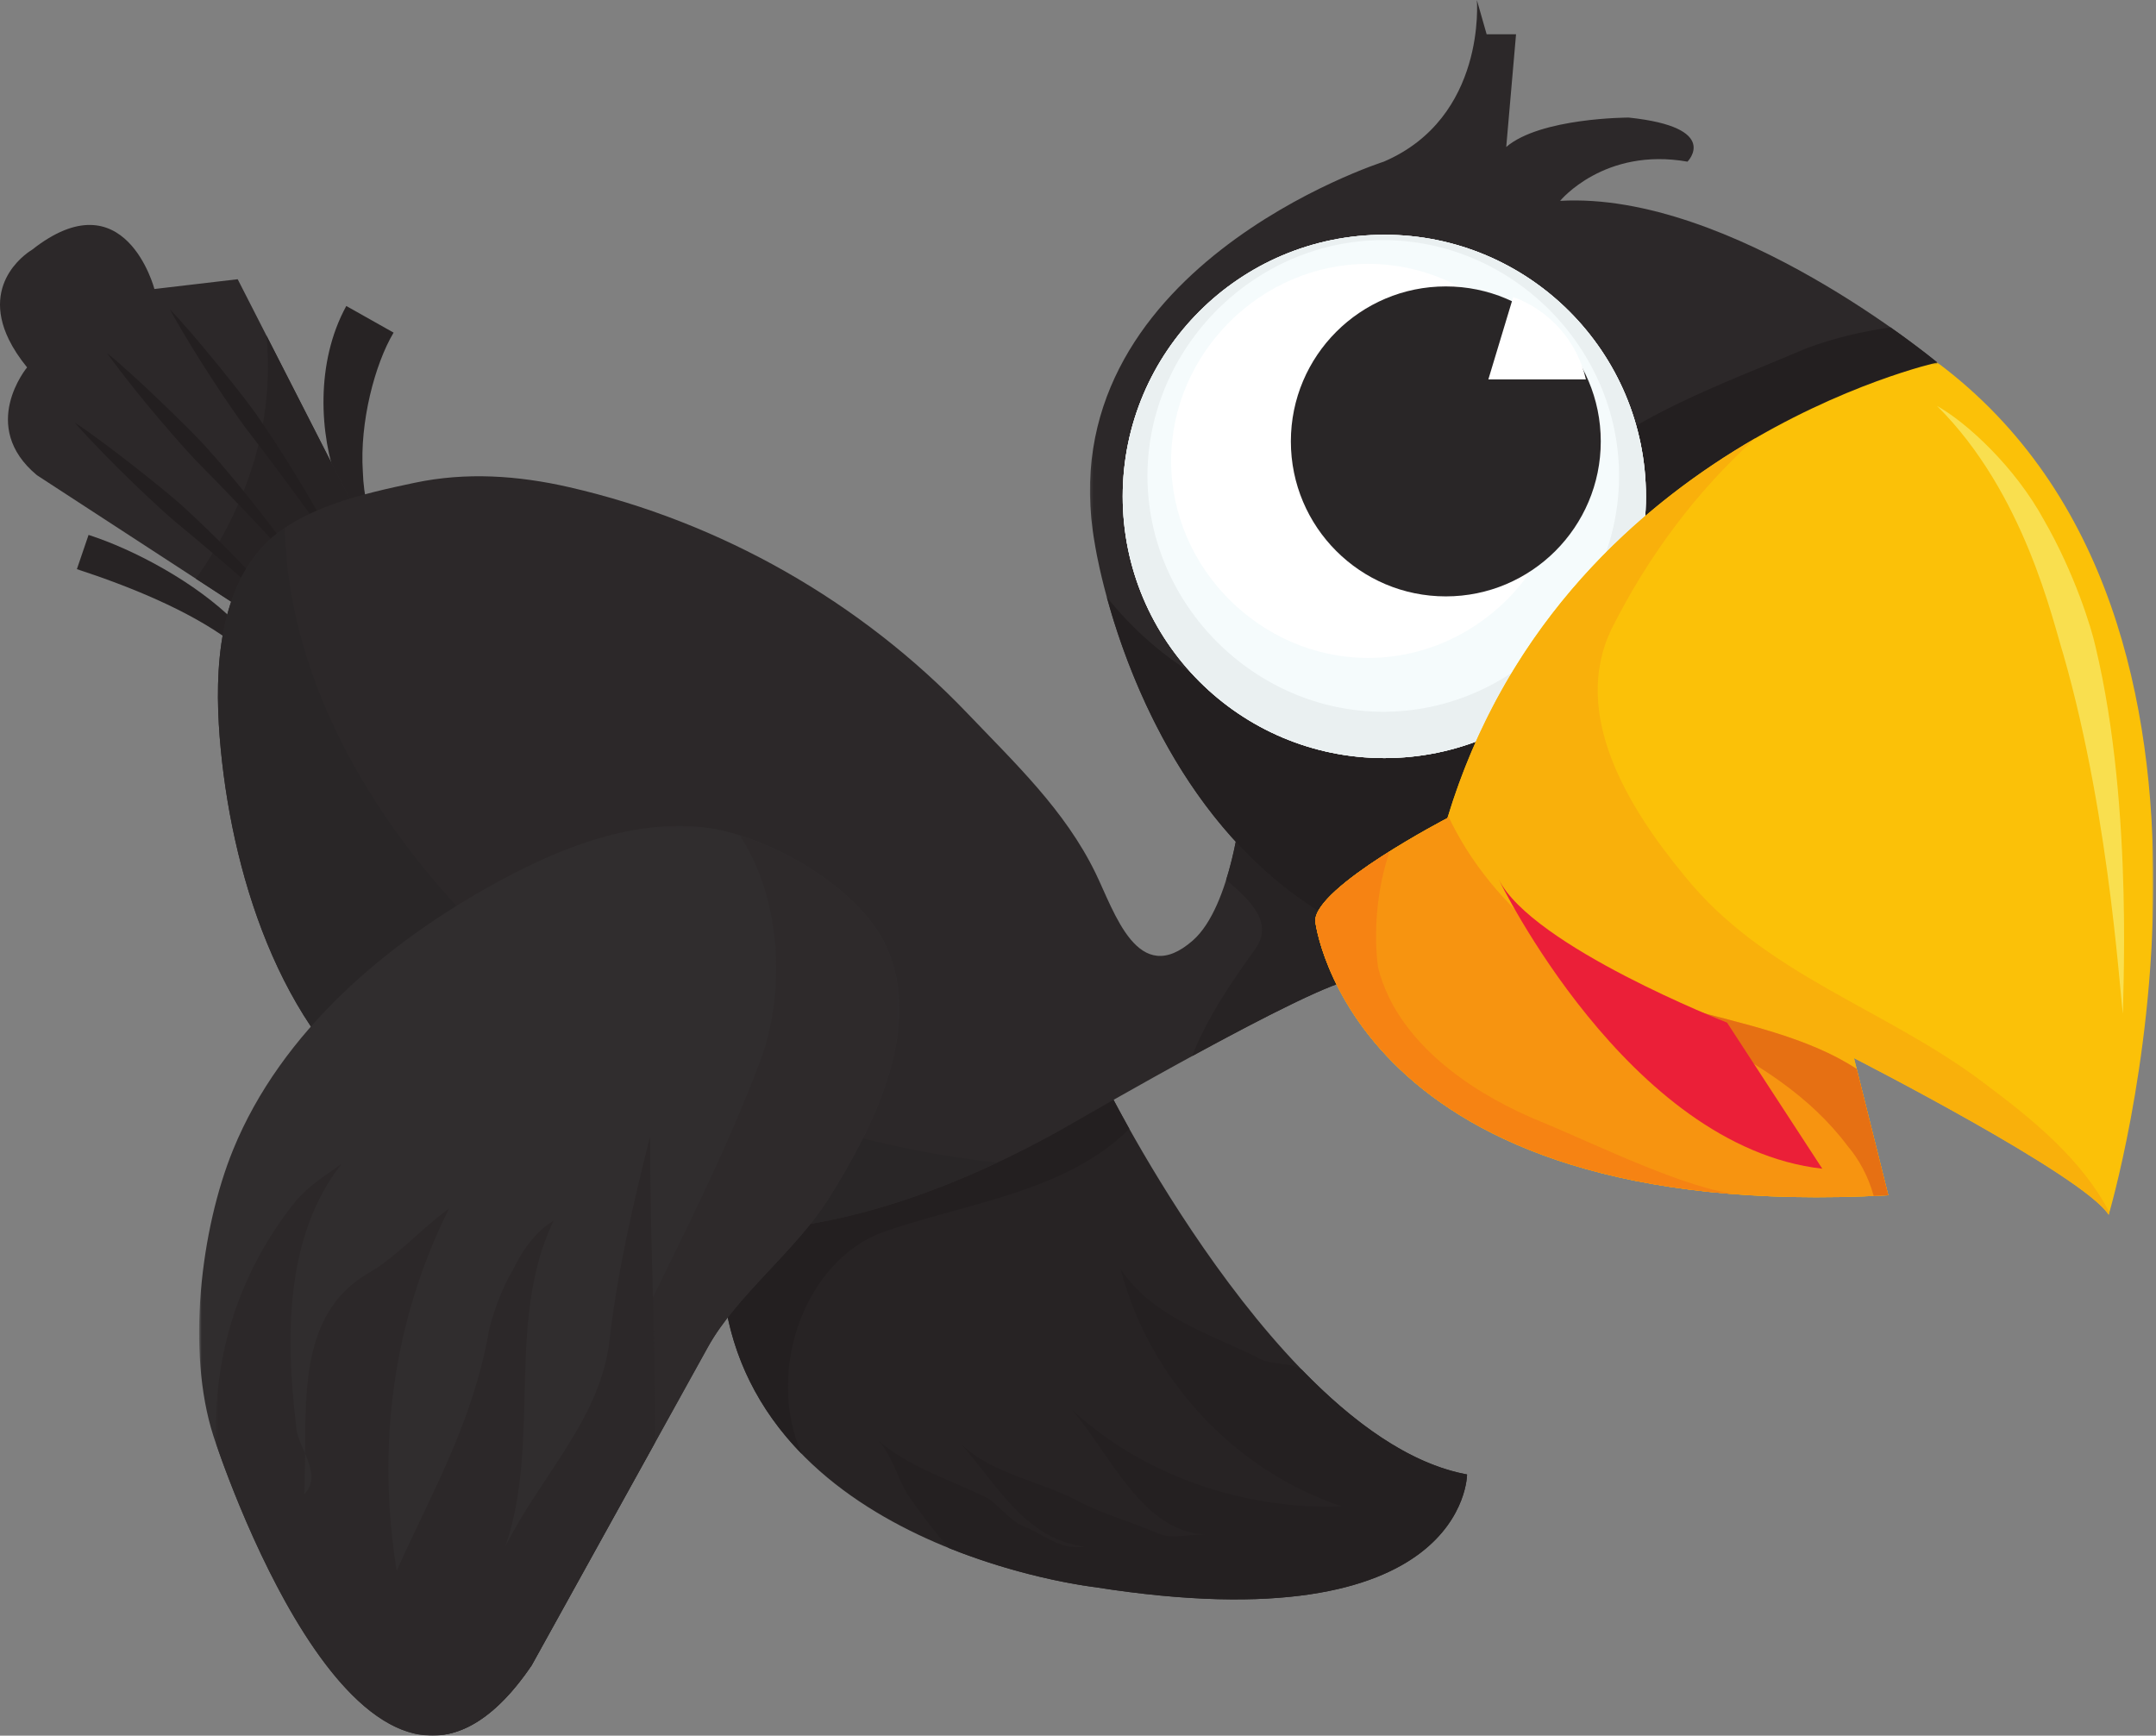 <svg width="754" height="607" viewBox="0 0 754 607" fill="none" xmlns="http://www.w3.org/2000/svg">
<rect x="0" y="0" width="754" height="607" fill="#808080" stroke="none"/>
<g id="Frame" clip-path="url(#clip0_1_2)">
<path id="Vector" d="M137.648 116.326L121.107 107.016C110.259 126.787 111.707 152.087 118.128 169.196C124.327 186.925 135.511 194.969 135.216 194.885C135.223 194.965 127.405 182.341 126.891 164.94C125.749 147.667 131.084 127.334 137.648 116.326Z" fill="#272324"/>
<path id="Vector_2" d="M82.24 217.471C68.471 203.669 46.807 192.172 30.971 187.071L26.887 199.046C45.276 205.055 65.758 213.372 80.158 223.94C94.704 234.161 104.184 243.602 104.29 243.43C104.133 243.561 96.18 230.941 82.24 217.471Z" fill="#272324"/>
<path id="Vector_3" d="M83.125 97.652L58.548 100.536L54.004 101.076C54.004 101.076 43.725 61.672 11.18 87.369C11.18 87.369 -7.143 97.849 3.125 118.798C4.606 121.813 6.673 125.04 9.47 128.486C9.47 128.486 -7.661 149.041 12.894 166.176L86.549 214.142L124.235 178.169L83.125 97.652Z" fill="#2C2829"/>
<path id="Vector_4" d="M124.236 178.166L93.205 117.391C96.155 149.246 85.832 177.517 68.525 202.404L86.55 214.146L124.236 178.166Z" fill="#272324"/>
<path id="Vector_5" d="M64.628 177.721C59.858 173.083 35.664 153.866 26.07 147.769C39.679 163.008 55.975 177.878 60.639 181.915C84.115 201.226 107.514 222.554 107.507 222.602C107.594 222.573 85.507 196.705 64.628 177.721Z" fill="#231F20"/>
<path id="Vector_6" d="M122.209 199.239C122.3 199.228 106.5 169.104 90.353 145.96C86.733 140.381 67.403 116.278 59.402 108.201C69.288 126.08 81.883 144.192 85.533 149.165C104.141 173.207 122.227 199.191 122.209 199.239Z" fill="#231F20"/>
<path id="Vector_7" d="M37.406 123.48C49.418 140.006 64.142 156.433 68.379 160.918C89.802 182.483 110.952 206.047 110.937 206.09C111.028 206.072 91.64 178.122 72.77 157.144C68.489 152.05 46.336 130.51 37.406 123.48Z" fill="#231F20"/>
<g id="featherr">
<path id="Vector_8" d="M386.307 378.604C386.307 378.604 447.972 503.663 513.058 515.656C513.058 515.656 513.058 575.618 382.88 555.06C382.88 555.06 261.267 541.353 252.701 448.842C252.701 448.842 259.553 359.759 386.307 378.604Z" fill="#272324"/>
</g>
<path id="Vector_9" d="M336.265 505.169C335.146 503.897 334.004 502.66 332.834 501.494C333.91 502.839 335.069 504.035 336.265 505.169Z" fill="#272324"/>
<path id="Vector_10" d="M304.707 501.494C305.462 502.248 306.246 502.97 307.041 503.667C306.333 502.905 305.564 502.179 304.707 501.494Z" fill="#272324"/>
<path id="Vector_11" d="M367.994 486.018C370.149 488.41 372.41 490.689 374.755 492.877C372.611 490.357 370.379 488.031 367.994 486.018Z" fill="#272324"/>
<path id="Vector_12" d="M513.058 515.656C492.89 511.94 473.053 497.366 455.269 479.02C455.247 479.009 455.229 478.998 455.203 478.984C450.985 476.169 443.951 477.576 439.732 474.761C422.852 466.323 403.161 460.697 391.908 443.817C401.754 481.799 431.294 514.15 469.268 526.814C435.804 528.102 400 516.422 374.755 492.877C389.101 509.731 399.424 535.435 421.445 536.66C415.822 536.66 410.195 538.067 405.976 536.66C396.127 532.441 386.282 529.626 377.844 525.407C363.853 517.771 347.578 515.86 336.267 505.169C348.625 519.175 358.62 538.301 379.251 540.879C370.81 542.286 365.187 536.66 358.153 533.848C353.934 532.441 349.712 526.814 345.496 523.999C332.376 517.439 318.038 513.322 307.037 503.67C312.12 509.158 313.655 516.418 317.364 522.592C321.885 529.236 326.721 535.478 331.804 541.378C359.087 552.372 382.88 555.06 382.88 555.06C513.058 575.618 513.058 515.656 513.058 515.656Z" fill="#242021"/>
<path id="Vector_13" d="M307.464 431.39C336.252 420.921 372.071 417.475 394.957 394.787C389.414 384.898 386.307 378.604 386.307 378.604C259.557 359.759 252.701 448.842 252.701 448.842C255.053 474.225 265.923 493.661 280.447 508.524C279.681 506.69 278.952 504.826 278.27 502.926C269.511 475.188 282.649 441.608 307.464 431.39Z" fill="#231F20"/>
<path id="Vector_14" d="M434.268 280.956C434.268 280.956 430.847 316.906 417.148 328.914C397.909 345.783 389.785 318.945 383.086 305.23C372.384 283.311 355.103 267.048 338.468 249.615C301.03 210.39 252.08 182.531 199.057 170.381C181.182 166.282 162.95 165.031 144.9 168.864C127.284 172.605 104.114 177.612 91.581 191.49C75.165 209.671 75.008 239.353 77.214 262.126C81.754 308.953 99.684 364.613 140.677 391.367C177.827 415.616 225.625 433.771 270.334 429.717C306.678 426.417 344.674 410.496 376.03 392.308C376.059 392.289 461.678 342.628 473.664 342.628C473.664 342.628 449.685 279.242 434.268 280.956Z" fill="#2C2829"/>
<path id="Vector_15" d="M99.571 184.624C96.61 186.64 93.911 188.908 91.581 191.49C75.165 209.671 75.008 239.354 77.214 262.126C81.754 308.953 99.684 364.613 140.677 391.367C177.827 415.616 225.625 433.771 270.338 429.717C296.647 427.328 323.813 418.307 348.715 406.616C283.804 399.298 221.432 374.71 171.708 329.195C132.101 290.9 100.858 239.47 99.571 184.624Z" fill="#292627"/>
<path id="Vector_16" d="M434.267 280.956C434.267 280.956 432.973 294.499 428.808 307.735C438.191 315.517 445.371 323.131 438.833 332.116C430.799 343.241 421.997 356.2 416.936 369.324C440.78 356.321 467.37 342.628 473.663 342.628C473.663 342.628 449.684 279.242 434.267 280.956Z" fill="#272324"/>
<g id="feather">
<g id="Mask group">
<mask id="mask0_1_2" style="mask-type:luminance" maskUnits="userSpaceOnUse" x="69" y="288" width="246" height="319">
<g id="Group">
<path id="Vector_17" d="M69.629 288.686H314.678V607H69.629V288.686Z" fill="white"/>
</g>
</mask>
<g mask="url(#mask0_1_2)">
<g id="Group_2">
<path id="Vector_18" d="M218.377 290.922C202.632 294.236 187.4 301.106 173.617 308.651C135.26 329.636 98.427 360.733 81.551 402.025C70.123 429.983 65.189 472.624 74.561 501.953C74.568 501.986 127.668 668.118 185.898 582.467C185.898 582.467 247.534 471.166 247.563 471.115C257.675 452.861 278.292 437.502 289.796 419.131C305.086 394.718 323.147 359.847 309.943 330.971C300.273 309.818 267.371 291.465 245.354 289.237C236.31 288.318 227.26 289.055 218.377 290.922Z" fill="#302D2E"/>
</g>
</g>
</g>
</g>
<path id="Vector_19" d="M106.678 508.331C106.652 513.166 106.612 517.957 106.379 522.592C110.54 518.435 108.797 513.293 106.678 508.331Z" fill="#302D2E"/>
<path id="Vector_20" d="M130.292 395.983C126.146 399.375 122.572 403.079 119.473 407.021C123.484 404.079 127.276 400.808 130.292 395.983Z" fill="#302D2E"/>
<g id="Mask group_2">
<mask id="mask1_1_2" style="mask-type:luminance" maskUnits="userSpaceOnUse" x="149" y="291" width="166" height="316">
<g id="Group_3">
<path id="Vector_21" d="M149.631 291.994H314.68V607H149.631V291.994Z" fill="white"/>
</g>
</mask>
<g mask="url(#mask1_1_2)">
<g id="Group_4">
<path id="Vector_22" d="M309.943 330.971C302.088 313.792 278.908 298.455 258.677 292.107C274.211 315.59 274.561 349.932 265.131 372.993C241.776 434.311 206.741 486.868 187.765 551.104C180.402 575.648 166.918 593.895 149.674 606.949C161.2 607.594 173.43 600.805 185.898 582.467C185.898 582.467 247.534 471.166 247.563 471.115C257.674 452.861 278.292 437.502 289.796 419.131C305.086 394.718 323.147 359.847 309.943 330.971Z" fill="#2E2A2B"/>
</g>
</g>
</g>
<g id="Mask group_3">
<mask id="mask2_1_2" style="mask-type:luminance" maskUnits="userSpaceOnUse" x="381" y="0" width="297" height="323">
<g id="Group_5">
<path id="Vector_23" d="M381.137 0H677.987V322.153H381.137V0Z" fill="white"/>
</g>
</mask>
<g mask="url(#mask2_1_2)">
<g id="Group_6">
<path id="Vector_24" d="M516.49 0C516.49 0 519.914 41.117 483.942 56.535C483.942 56.535 365.753 94.221 382.88 190.159C382.88 190.159 396.587 282.669 466.814 322.073C466.814 322.073 650.092 176.456 677.499 126.773C677.499 126.773 605.562 66.814 545.607 70.242C545.607 70.242 561.024 51.397 590.145 56.535C590.145 56.535 602.134 44.541 569.586 41.117C569.586 41.117 538.755 41.117 526.762 51.397L530.193 11.993H519.914L516.49 0Z" fill="#2C2829"/>
</g>
</g>
</g>
<path id="Vector_25" d="M545.391 168.609C511.818 203.644 472.407 266.421 419.858 237.22C407.219 229.931 396.214 220.202 387.08 208.862C395.051 237.979 416.325 293.748 466.813 322.073C466.813 322.073 650.092 176.456 677.498 126.773C677.498 126.773 671.35 121.65 661.159 114.492C651.24 115.892 641.351 118.237 631.516 121.887C600.864 135.029 570.209 145.25 545.391 168.609Z" fill="#231F20"/>
<path id="Vector_26" d="M575.627 173.604C575.627 224.144 534.666 265.123 484.137 265.123C433.605 265.123 392.637 224.144 392.637 173.604C392.637 123.075 433.605 82.096 484.137 82.096C534.666 82.096 575.627 123.075 575.627 173.604Z" fill="white"/>
<path id="Vector_27" d="M478.485 230.095C440.927 230.095 409.574 198.746 409.574 161.181C409.574 123.611 440.927 92.274 478.485 92.274C516.051 92.274 547.396 123.611 547.396 161.181C547.396 198.746 516.051 230.095 478.485 230.095ZM484.137 82.096C433.605 82.096 392.637 123.075 392.637 173.604C392.637 224.144 433.605 265.123 484.137 265.123C534.666 265.123 575.627 224.144 575.627 173.604C575.627 123.075 534.666 82.096 484.137 82.096Z" fill="#F5FBFC"/>
<path id="Vector_28" d="M483.758 248.925C438.823 248.925 401.293 211.407 401.293 166.45C401.293 121.496 438.823 83.978 483.758 83.978C528.711 83.978 566.219 121.496 566.219 166.45C566.219 211.407 528.711 248.925 483.758 248.925ZM484.137 82.096C433.605 82.096 392.637 123.075 392.637 173.604C392.637 224.144 433.605 265.123 484.137 265.123C534.666 265.123 575.627 224.144 575.627 173.604C575.627 123.075 534.666 82.096 484.137 82.096Z" fill="#EAF0F1"/>
<g id="eye">
<path id="Vector_29" d="M559.823 154.365C559.823 184.299 535.556 208.57 505.633 208.57C475.703 208.57 451.443 184.299 451.443 154.365C451.443 124.439 475.703 100.168 505.633 100.168C535.556 100.168 559.823 124.439 559.823 154.365Z" fill="#292627"/>
</g>
<path id="Vector_30" d="M554.628 132.684C551.59 119.323 541.891 108.486 529.205 103.873L520.508 132.684H554.628Z" fill="white"/>
<g id="Mask group_4">
<mask id="mask3_1_2" style="mask-type:luminance" maskUnits="userSpaceOnUse" x="459" y="126" width="295" height="299">
<g id="Group_7">
<path id="Vector_31" d="M459.928 126.674H753.081V424.867H459.928V126.674Z" fill="white"/>
</g>
</mask>
<g mask="url(#mask3_1_2)">
<g id="Group_8">
<path id="Vector_32" d="M677.495 126.773C677.495 126.773 545.603 155.897 506.207 286.094C506.207 286.094 459.955 310.08 459.955 322.073C459.955 322.073 471.952 428.287 660.368 418.004L648.429 370.247L648.371 370.039C648.371 370.039 728.885 411.156 737.45 424.86C737.45 424.86 799.112 217.57 677.495 126.773Z" fill="#FBC108"/>
</g>
</g>
</g>
<path id="Vector_33" d="M694.318 379.104C659.152 352.375 616.959 341.119 588.826 305.952C569.136 282.039 549.441 249.684 563.509 220.14C576.049 195.06 593.064 171.963 613.954 153.22C574.397 176.095 527.19 216.76 506.212 286.094C506.212 286.094 459.957 310.08 459.957 322.07C459.957 322.07 471.954 428.287 660.37 418.004L648.435 370.246L648.38 370.039C648.38 370.039 728.887 411.156 737.452 424.859C737.452 424.859 737.547 424.542 737.7 423.992C727.993 405.318 710.786 391.454 694.318 379.104Z" fill="#F9B00B"/>
<path id="Vector_34" d="M506.45 285.335C506.373 285.59 506.289 285.838 506.213 286.094C506.213 286.094 459.961 310.08 459.961 322.073C459.961 322.073 471.954 428.287 660.37 418.004L649.332 373.838C632.077 362.582 609.739 358.162 589.184 352.557C554.207 342.759 521.921 318.208 506.45 285.335Z" fill="#F79410"/>
<path id="Vector_35" d="M507.08 374.13C495.211 364.744 485.559 352.838 481.927 338.307C480.308 326.165 481.497 310.766 485.997 297.729C473.555 305.547 459.961 315.572 459.961 322.07C459.961 322.07 469.701 408.049 608.911 417.793C590.861 416.531 557.15 399.732 538.918 392.286C528.215 387.917 516.889 381.886 507.08 374.13Z" fill="#F68313"/>
<path id="Vector_36" d="M649.332 373.838C632.077 362.582 609.739 358.162 589.184 352.558C573.14 348.065 557.672 340.459 544.125 330.376C573.457 356.857 619.723 365.539 646.113 400.731C650.095 405.376 653.453 411.535 655.269 418.238C656.965 418.165 658.642 418.099 660.37 418.004L649.332 373.838Z" fill="#E67013"/>
<path id="Vector_37" d="M524.146 307.564C524.146 307.564 569.191 400.982 637.292 408.728L603.982 357.626C603.982 357.626 535.837 330.956 524.146 307.564Z" fill="#EB1F38"/>
<path id="Vector_38" d="M732.866 226.215C731.397 219.458 725.442 200.351 714.875 181.969C704.712 163.237 687.719 147.707 677.422 141.968C708.085 172.437 717.857 217.132 721.588 228.819C738.653 288.351 741.713 354.738 742.526 354.446C741.873 354.585 746.712 284.176 732.866 226.215Z" fill="#F9DF4F"/>
<g id="Mask group_5">
<mask id="mask4_1_2" style="mask-type:luminance" maskUnits="userSpaceOnUse" x="75" y="397" width="155" height="210">
<g id="Group_9">
<path id="Vector_39" d="M75.416 397.384H229.344V607H75.416V397.384Z" fill="white"/>
</g>
</mask>
<g mask="url(#mask4_1_2)">
<g id="Group_10">
<path id="Vector_40" d="M227.344 397.391C221.717 419.9 216.091 443.814 213.279 467.727C210.464 495.863 189.37 515.558 176.709 540.879C189.37 504.305 176.709 462.101 193.589 426.931C186.555 431.153 182.336 438.187 179.521 443.814C175.302 450.848 172.49 459.289 171.083 464.916C165.456 497.271 151.392 521.184 138.731 549.32C131.701 505.712 137.327 462.101 157.018 422.712C147.173 429.746 138.731 439.595 128.886 445.221C106.566 458.148 106.81 483.826 106.679 508.331C108.798 513.293 110.541 518.435 106.38 522.592C106.613 517.957 106.653 513.166 106.679 508.331C105.213 504.899 103.569 501.555 103.569 498.678C99.915 468.22 99.441 432.495 119.474 407.021C114.129 410.941 108.389 414.274 103.569 419.9C83.374 444.904 74.364 474.513 75.626 505.125C83.374 527.704 132.474 661.048 185.898 582.467C185.898 582.467 211.004 537.134 229.178 504.316C229.207 468.679 227.344 433.031 227.344 397.391Z" fill="#2C2829"/>
</g>
</g>
</g>
</g>
<defs>
<clipPath id="clip0_1_2">
<rect width="754" height="607" fill="white"/>
</clipPath>
</defs>
</svg>
